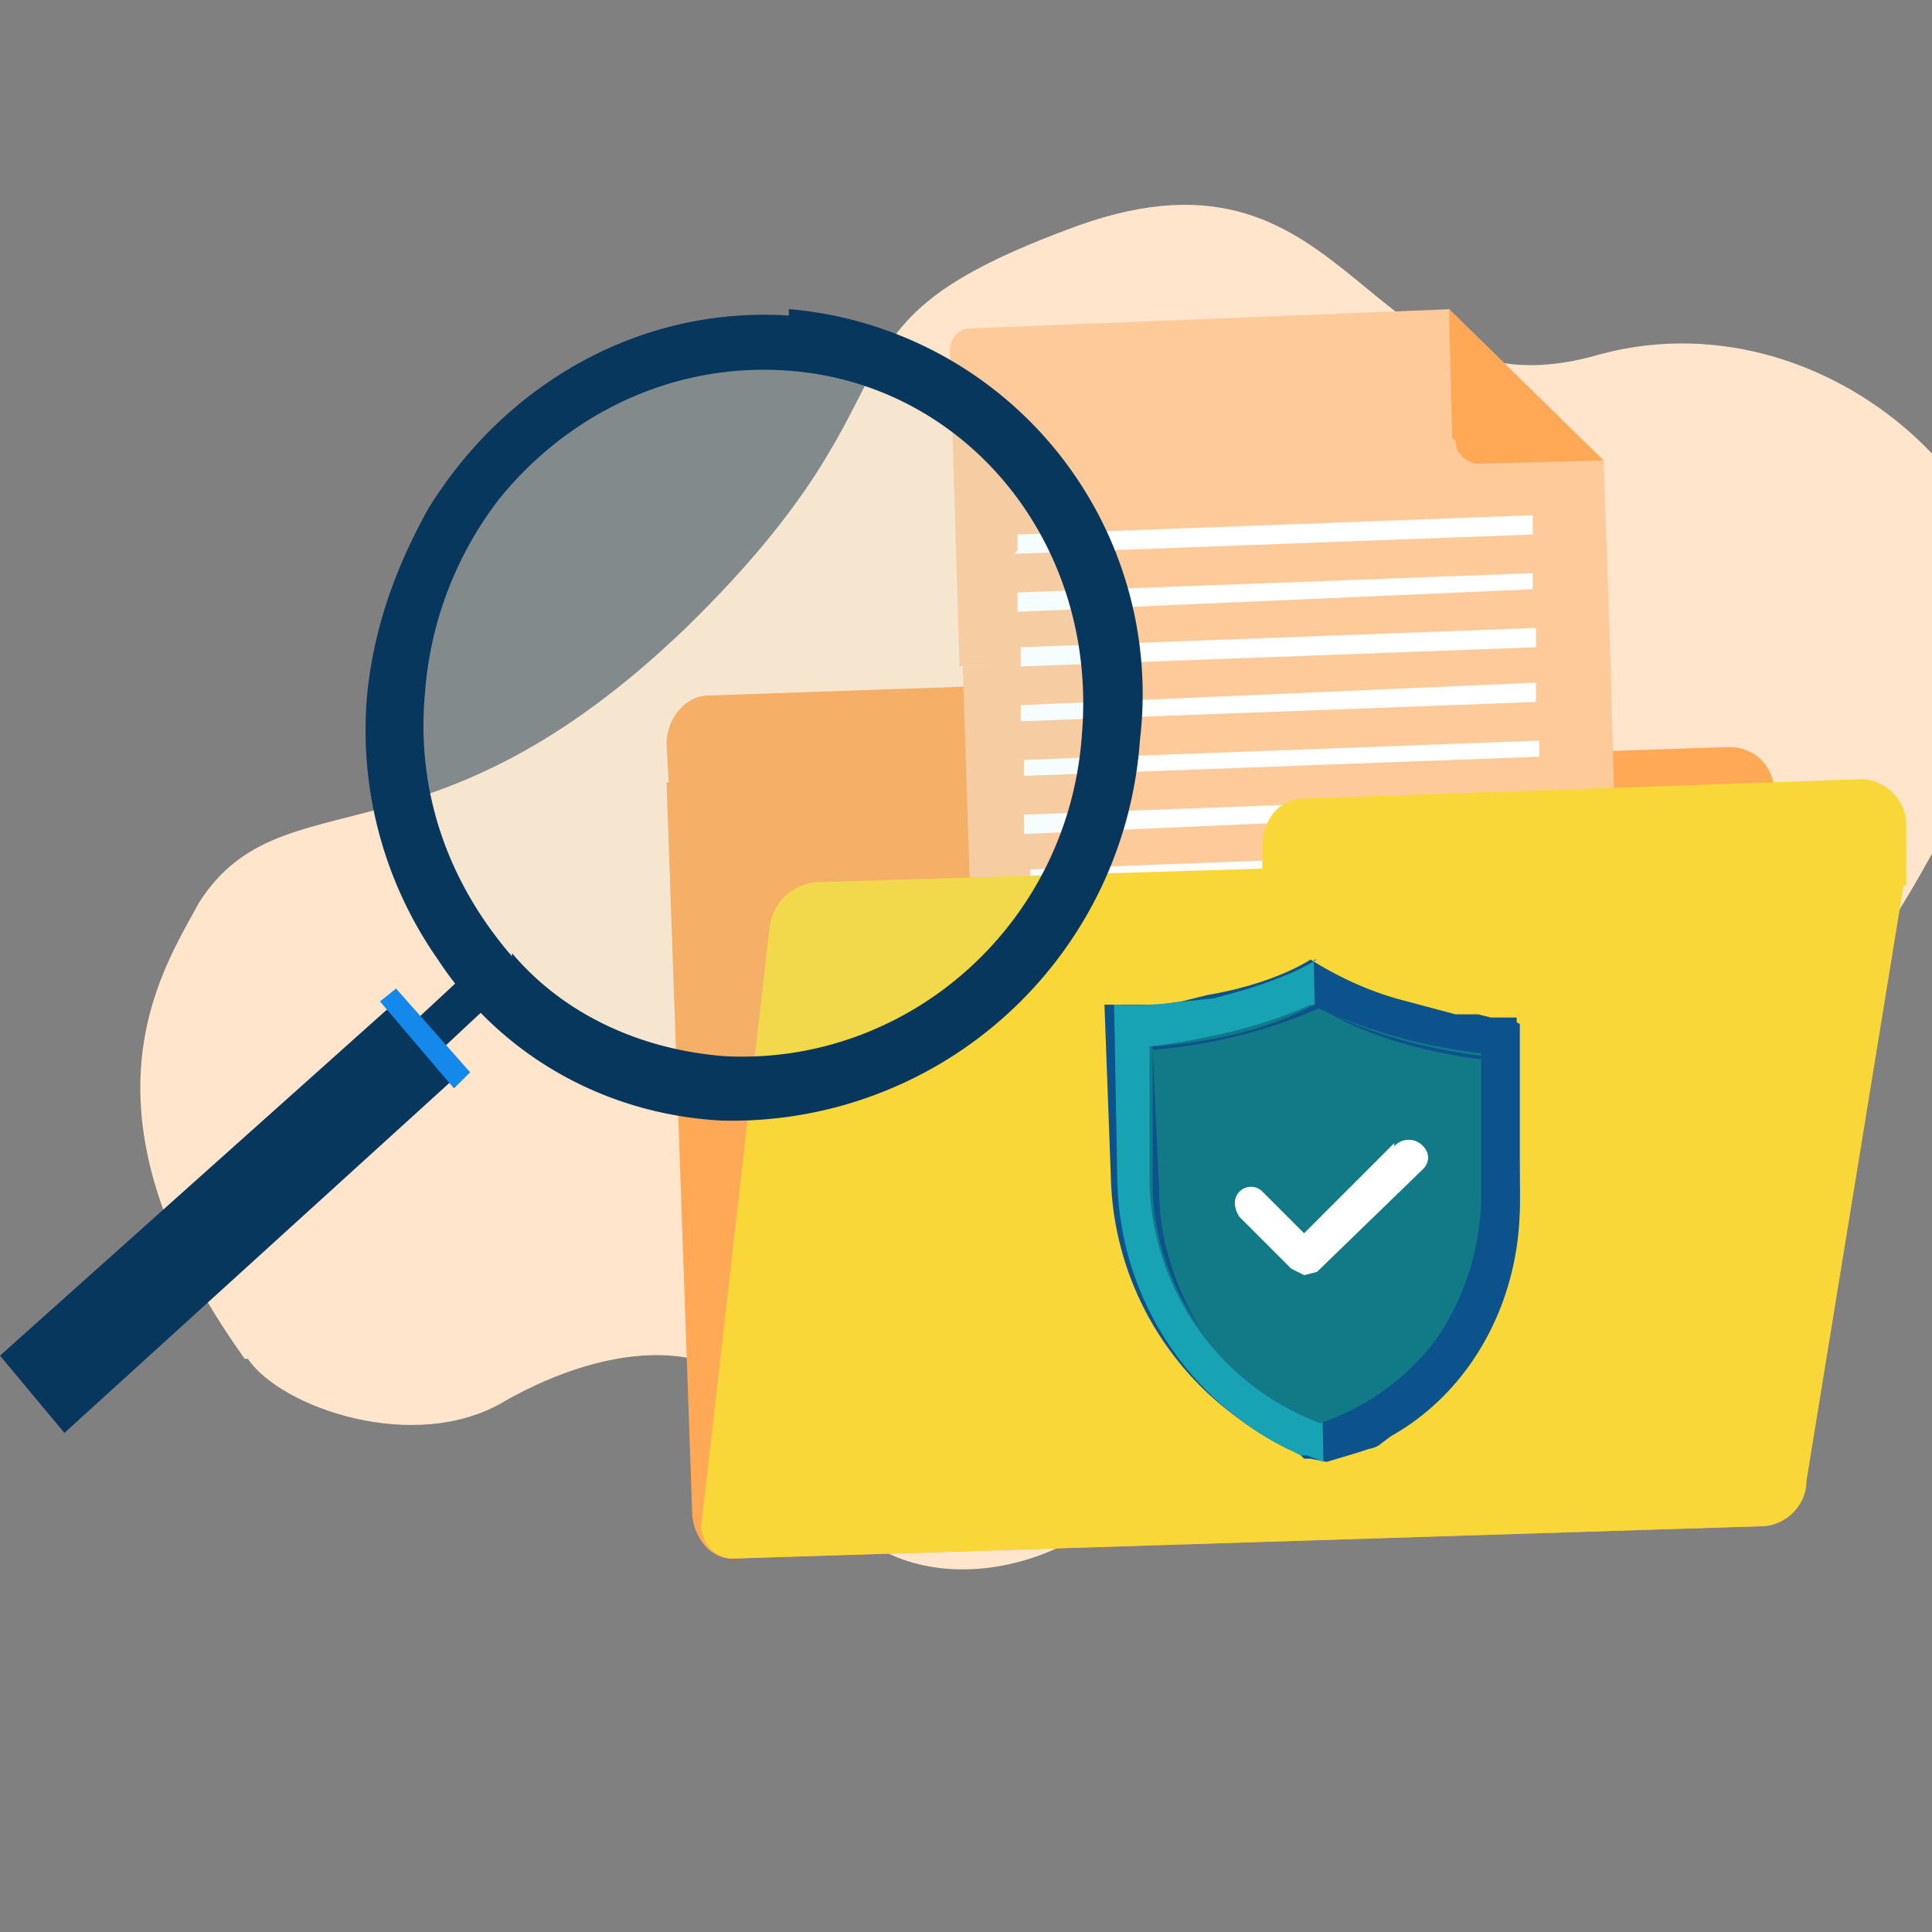 <svg xmlns="http://www.w3.org/2000/svg" width="60" height="60" fill="none">
  <rect width="100%" height="100%" fill="#808080" stroke="none"/>
  <g clip-path="url(#a)">
    <path fill="#FFE5CC" fill-rule="evenodd" d="M7.6 42.2C2.1 34.5 5 30.2 6.2 28c2.6-4 7.1-.8 15.1-8.5 8-7.8 3.4-9.3 12.2-12.5 8.7-3.1 8.8 6.2 16.2 4 7.5-2 14.7 5.4 12.4 11.1-2.4 5.7-6.7 13.5-12.3 12.3-5.6-1.1-6.5-.6-10 1.8-3.2 2.3-1.4 6.6-4.5 10-2.4 3-8.3 4-10.2-.7-1.9-4.7-6.4-3.7-9.4-2-2.8 1.7-7 .2-8-1.3Z" clip-rule="evenodd"/>
    <path fill="#fff" fill-rule="evenodd" d="m48.6 32.2.8-.8-.4-.3-.3-.4-.6-.6-.8.8.7.7.3.3.3.3Zm-6.5-8 1-.6-.2-.5-.2-.4-.2-.4-.2-.4-1 .5.2.4.2.4.2.5.2.5ZM44 27l.9-.6-.6-.8-.5-.8-1 .7.6.8.6.8Zm2.2 2.8.8-.9-1.2-1.4-.8.8 1.2 1.5Zm-7.6-15.5 1.1-.2-.2-1.9h-1l.1 2Zm.8 3.4 1-.3-.2-1-.2-.8-1.1.2.2 1 .3 1Zm1.2 3.3 1-.4-.4-1-.3-.8-1 .4.3 1 .4.8Z" clip-rule="evenodd"/>
    <path fill="#FFA856" fill-rule="evenodd" d="m54.6 47.4-31.7 1c-.7.1-1.3-.5-1.4-1.3l-.8-22.8 33-1.1c.8 0 1.4.6 1.4 1.4l.8 21.3c0 .8-.6 1.5-1.3 1.5Z" clip-rule="evenodd"/>
    <path fill="#FFA856" fill-rule="evenodd" d="m40.9 26.1-20 .7-.2-3.7c0-.8.6-1.5 1.3-1.5l17.3-.6c.8 0 1.5.6 1.5 1.4l.1 3.7Z" clip-rule="evenodd"/>
    <path fill="#FFCA99" fill-rule="evenodd" d="M30.4 39.2c0 .4.3.7.7.7l18.7-.7c.4 0 .7-.3.7-.7L50 20l-20.1.7.6 18.5ZM45.1 9.6l-15 .6c-.3 0-.6.3-.6.7l.3 9.8L50 20l-.2-5.7L45 9.6Z" clip-rule="evenodd"/>
    <path fill="#FFA856" fill-rule="evenodd" d="M45.2 13.7c0 .4.4.7.7.7l3.9-.1L45 9.6l.1 4Z" clip-rule="evenodd"/>
    <path fill="#fff" d="m31.5 17.2 16.1-.6V16l-16 .6v.5Zm.1 1.8 16-.7v-.5l-16 .6v.5Zm0 1.7 16.1-.6v-.6l-16 .6v.6Zm.1 1.7 16-.6v-.6l-16 .7v.5Zm0 1.7 16.1-.6V23l-16 .6v.5Zm.1 1.8 16-.7v-.5l-16 .6v.6Zm.1 1.7 16-.6v-.6L32 27v.6Zm.1 1.7 16-.6v-.5l-16.1.6v.5Zm0 1.7 16-.6V30l-16 .6v.5Z"/>
    <path fill="#FAD738" fill-rule="evenodd" d="m59.2 27.5-20 1v-2.2c0-.8.5-1.5 1.3-1.5l17.3-.6c.7 0 1.4.6 1.4 1.4v2Z" clip-rule="evenodd"/>
    <path fill="#FAD738" fill-rule="evenodd" d="m54.7 47.4-31.9 1a1 1 0 0 1-1-1.2l2.1-18.4c.1-.8.7-1.3 1.4-1.4l32.8-1c.7 0 1.2.5 1 1.2l-3 18.4c0 .8-.7 1.4-1.4 1.4Z" clip-rule="evenodd"/>
    <path fill="#0C528D" fill-rule="evenodd" d="M47.2 31.8v5.6c0 3-1.5 5.8-4 7.2l-.4.3a1 1 0 0 1-.3.1l-.3.1-1 .3-.5-.1h-.2l-.2-.2-.3-.1a9.5 9.5 0 0 1-5.3-8.2l-.1-5.4a12.1 12.1 0 0 0 2.2-.2l.8-.1c1.2-.3 2.4-.7 3.2-1.2.8.5 1.9 1 3 1.3l1.5.4h.5l.2.1h1l.2.1Z" clip-rule="evenodd"/>
    <path fill="#0C528D" fill-rule="evenodd" d="m47.1 31.6.1 5.4v.2c0 3-1.6 5.8-4 7.3H43l-.4.2-.3.2-.4.1-.9.3-.5-.2h-.2L40 45l-.3-.2a9.5 9.5 0 0 1-5.2-8.2l-.2-5.4H36l.7-.1.8-.2c1.2-.2 2.4-.6 3.2-1.1.8.5 1.8 1 3 1.3l1.5.4h.7l.4.1h.8Z" clip-rule="evenodd"/>
    <path fill="#18A3B4" fill-rule="evenodd" d="m40.8 29.8.3 15.6-.5-.2h-.2L40 45a9.5 9.5 0 0 1-5.3-8.3l-.1-5.5a12.2 12.2 0 0 0 2.2-.1l.9-.1c1.2-.3 2.4-.7 3.2-1.2Z" clip-rule="evenodd"/>
    <path fill="#127A87" fill-rule="evenodd" d="M46 32.7V37a8 8 0 0 1-1.4 4.6 7.6 7.6 0 0 1-3.6 2.6 8.2 8.2 0 0 1-5.3-7.4v-4.3c1.6-.2 3.5-.6 5-1.3a17 17 0 0 0 5.2 1.5Z" clip-rule="evenodd"/>
    <path fill="#fff" fill-rule="evenodd" d="m43.3 35.5-2.8 2.8-1.3-1.3a.5.5 0 0 0-.7 0c-.2.2-.2.5 0 .8l1.6 1.6.4.2.4-.1 3.3-3.2c.2-.2.2-.5 0-.7a.6.6 0 0 0-.9 0Z" clip-rule="evenodd"/>
    <path fill="#0C528D" fill-rule="evenodd" d="M46 32.7v.2c-1.6-.2-3.6-.7-5-1.6a16 16 0 0 1-5.2 1.3L36 37c0 1.5.5 3 1.3 4.3-1-1.4-1.5-3-1.5-4.5v-4.3c1.6-.1 3.6-.5 5-1.3 1.6.9 3.6 1.4 5.3 1.6Z" clip-rule="evenodd"/>
    <path fill="#A5EAF3" d="M14 17c-3 5.6-1.3 12.5 3.7 15.5 5 2.9 11.5.7 14.4-5 3-5.6 1.3-12.5-3.7-15.5-5-2.9-11.5-.7-14.4 5Z" opacity=".1"/>
    <path fill="#08375E" fill-rule="evenodd" d="M24.5 9.6A12 12 0 0 1 35.4 23a12.7 12.7 0 0 1-13 11.8c-3.7-.2-6.9-2.1-8.8-5a12.4 12.4 0 0 1-2.2-8.2c.2-2.1.9-4 1.9-5.8 2.4-3.9 6.6-6.3 11.2-6Zm-8.6 20c1.6 1.9 4 3 6.6 3.2 5.7.3 10.7-4.1 11.1-10 .5-6-3.7-11-9.3-11.3-3.5-.2-6.7 1.4-8.8 4a11.2 11.2 0 0 0-2.3 6c-.3 3.2.8 6 2.7 8.2Z" clip-rule="evenodd"/>
    <path fill="#08375E" fill-rule="evenodd" d="M14.4 30.3 13 31.6l.7 1 1.5-1.4-1-.9Zm-2.1.8L0 42.1l2 2.4 12.1-11-1.8-2.4Z" clip-rule="evenodd"/>
    <path fill="#1489EB" fill-rule="evenodd" d="m12.3 30.7-.5.4 2.3 2.7.5-.5-2.3-2.6Z" clip-rule="evenodd"/>
  </g>
  <defs>
    <clipPath id="a">
      <path fill="#fff" d="M0 0h60v60H0z"/>
    </clipPath>
  </defs>
</svg>
